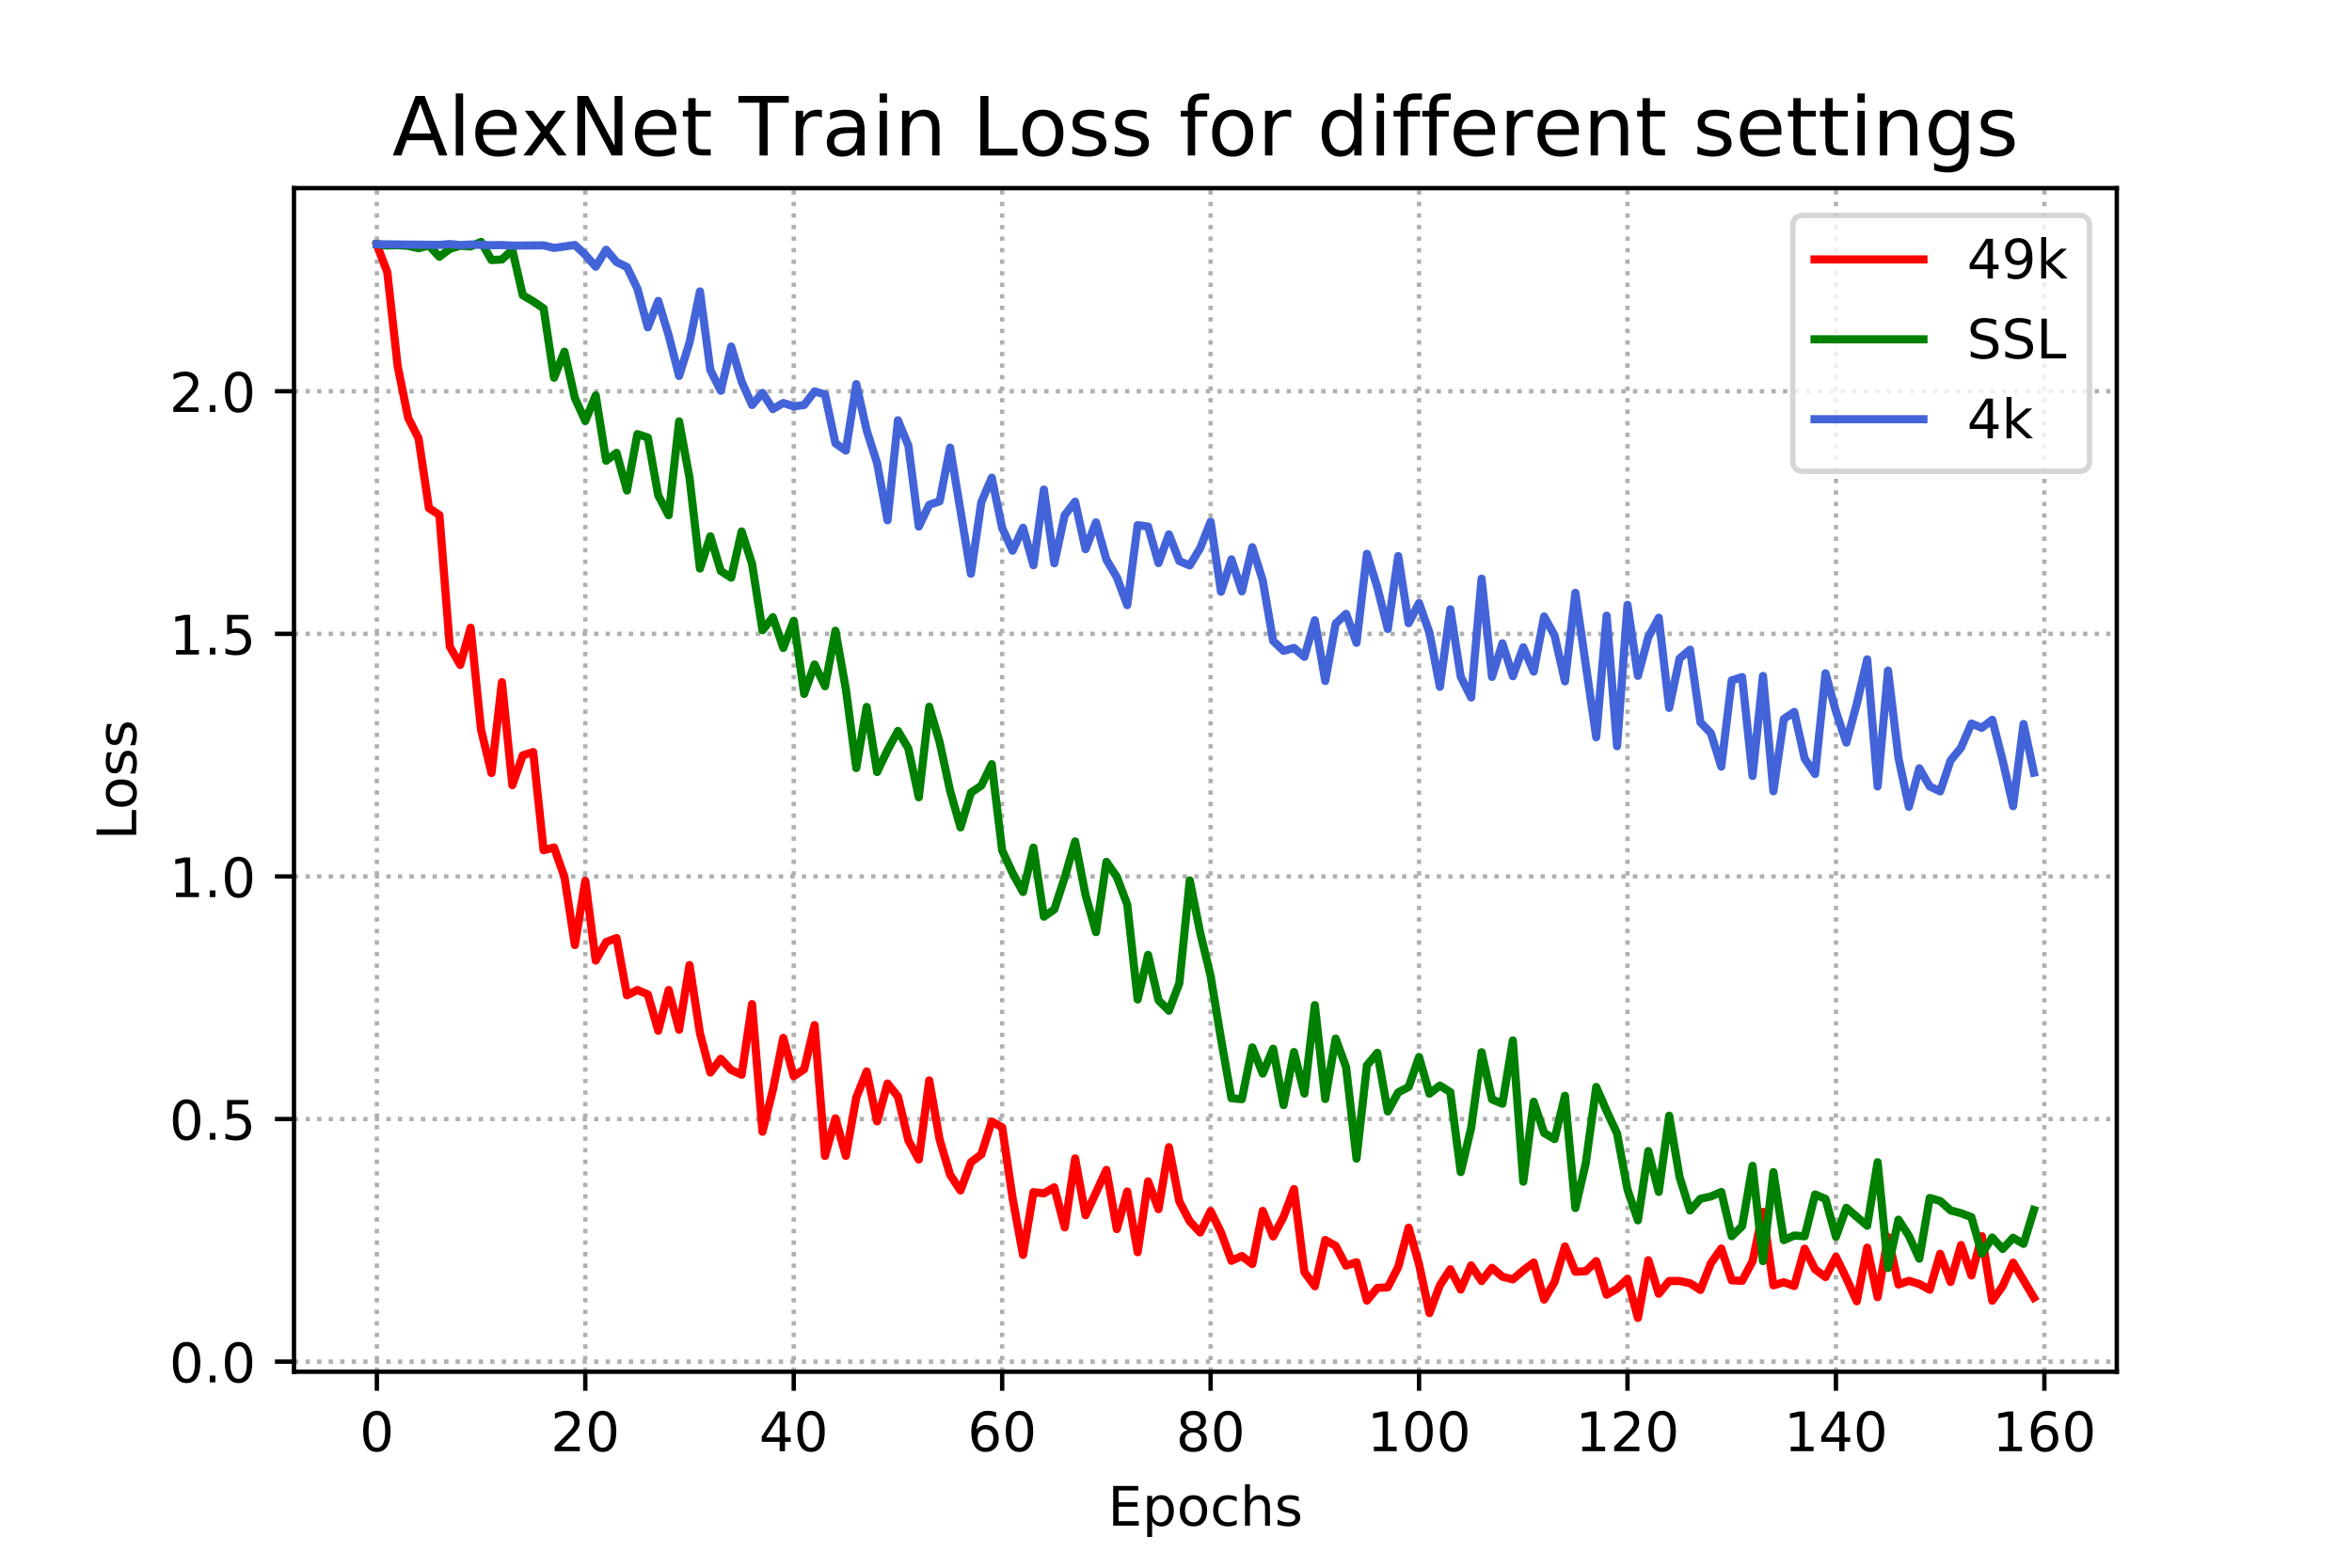 <?xml version="1.0" encoding="utf-8" standalone="no"?>
<!DOCTYPE svg PUBLIC "-//W3C//DTD SVG 1.1//EN"
  "http://www.w3.org/Graphics/SVG/1.1/DTD/svg11.dtd">
<!-- Created with matplotlib (https://matplotlib.org/) -->
<svg height="288pt" version="1.1" viewBox="0 0 432 288" width="432pt" xmlns="http://www.w3.org/2000/svg" xmlns:xlink="http://www.w3.org/1999/xlink">
 <defs>
  <style type="text/css">
*{stroke-linecap:butt;stroke-linejoin:round;}
  </style>
 </defs>
 <g id="figure_1">
  <g id="patch_1">
   <path d="M 0 288 
L 432 288 
L 432 0 
L 0 0 
z
" style="fill:#ffffff;"/>
  </g>
  <g id="axes_1">
   <g id="patch_2">
    <path d="M 54 252 
L 388.8 252 
L 388.8 34.56 
L 54 34.56 
z
" style="fill:#ffffff;"/>
   </g>
   <g id="matplotlib.axis_1">
    <g id="xtick_1">
     <g id="line2d_1">
      <path clip-path="url(#p78d76f0bfd)" d="M 69.218 252 
L 69.218 34.56 
" style="fill:none;stroke:#b0b0b0;stroke-dasharray:0.8,1.32;stroke-dashoffset:0;stroke-width:0.8;"/>
     </g>
     <g id="line2d_2">
      <defs>
       <path d="M 0 0 
L 0 3.5 
" id="mcec41d4103" style="stroke:#000000;stroke-width:0.8;"/>
      </defs>
      <g>
       <use style="stroke:#000000;stroke-width:0.8;" x="69.218" xlink:href="#mcec41d4103" y="252"/>
      </g>
     </g>
     <g id="text_1">
      <!-- 0 -->
      <defs>
       <path d="M 31.781 66.406 
Q 24.172 66.406 20.328 58.906 
Q 16.5 51.422 16.5 36.375 
Q 16.5 21.391 20.328 13.891 
Q 24.172 6.391 31.781 6.391 
Q 39.453 6.391 43.281 13.891 
Q 47.125 21.391 47.125 36.375 
Q 47.125 51.422 43.281 58.906 
Q 39.453 66.406 31.781 66.406 
z
M 31.781 74.219 
Q 44.047 74.219 50.516 64.516 
Q 56.984 54.828 56.984 36.375 
Q 56.984 17.969 50.516 8.266 
Q 44.047 -1.422 31.781 -1.422 
Q 19.531 -1.422 13.062 8.266 
Q 6.594 17.969 6.594 36.375 
Q 6.594 54.828 13.062 64.516 
Q 19.531 74.219 31.781 74.219 
z
" id="DejaVuSans-48"/>
      </defs>
      <g transform="translate(66.037 266.598)scale(0.1 -0.1)">
       <use xlink:href="#DejaVuSans-48"/>
      </g>
     </g>
    </g>
    <g id="xtick_2">
     <g id="line2d_3">
      <path clip-path="url(#p78d76f0bfd)" d="M 107.503 252 
L 107.503 34.56 
" style="fill:none;stroke:#b0b0b0;stroke-dasharray:0.8,1.32;stroke-dashoffset:0;stroke-width:0.8;"/>
     </g>
     <g id="line2d_4">
      <g>
       <use style="stroke:#000000;stroke-width:0.8;" x="107.503" xlink:href="#mcec41d4103" y="252"/>
      </g>
     </g>
     <g id="text_2">
      <!-- 20 -->
      <defs>
       <path d="M 19.188 8.297 
L 53.609 8.297 
L 53.609 0 
L 7.328 0 
L 7.328 8.297 
Q 12.938 14.109 22.625 23.891 
Q 32.328 33.688 34.812 36.531 
Q 39.547 41.844 41.422 45.531 
Q 43.312 49.219 43.312 52.781 
Q 43.312 58.594 39.234 62.25 
Q 35.156 65.922 28.609 65.922 
Q 23.969 65.922 18.812 64.312 
Q 13.672 62.703 7.812 59.422 
L 7.812 69.391 
Q 13.766 71.781 18.938 73 
Q 24.125 74.219 28.422 74.219 
Q 39.75 74.219 46.484 68.547 
Q 53.219 62.891 53.219 53.422 
Q 53.219 48.922 51.531 44.891 
Q 49.859 40.875 45.406 35.406 
Q 44.188 33.984 37.641 27.219 
Q 31.109 20.453 19.188 8.297 
z
" id="DejaVuSans-50"/>
      </defs>
      <g transform="translate(101.14 266.598)scale(0.1 -0.1)">
       <use xlink:href="#DejaVuSans-50"/>
       <use x="63.623" xlink:href="#DejaVuSans-48"/>
      </g>
     </g>
    </g>
    <g id="xtick_3">
     <g id="line2d_5">
      <path clip-path="url(#p78d76f0bfd)" d="M 145.788 252 
L 145.788 34.56 
" style="fill:none;stroke:#b0b0b0;stroke-dasharray:0.8,1.32;stroke-dashoffset:0;stroke-width:0.8;"/>
     </g>
     <g id="line2d_6">
      <g>
       <use style="stroke:#000000;stroke-width:0.8;" x="145.788" xlink:href="#mcec41d4103" y="252"/>
      </g>
     </g>
     <g id="text_3">
      <!-- 40 -->
      <defs>
       <path d="M 37.797 64.312 
L 12.891 25.391 
L 37.797 25.391 
z
M 35.203 72.906 
L 47.609 72.906 
L 47.609 25.391 
L 58.016 25.391 
L 58.016 17.188 
L 47.609 17.188 
L 47.609 0 
L 37.797 0 
L 37.797 17.188 
L 4.891 17.188 
L 4.891 26.703 
z
" id="DejaVuSans-52"/>
      </defs>
      <g transform="translate(139.425 266.598)scale(0.1 -0.1)">
       <use xlink:href="#DejaVuSans-52"/>
       <use x="63.623" xlink:href="#DejaVuSans-48"/>
      </g>
     </g>
    </g>
    <g id="xtick_4">
     <g id="line2d_7">
      <path clip-path="url(#p78d76f0bfd)" d="M 184.072 252 
L 184.072 34.56 
" style="fill:none;stroke:#b0b0b0;stroke-dasharray:0.8,1.32;stroke-dashoffset:0;stroke-width:0.8;"/>
     </g>
     <g id="line2d_8">
      <g>
       <use style="stroke:#000000;stroke-width:0.8;" x="184.072" xlink:href="#mcec41d4103" y="252"/>
      </g>
     </g>
     <g id="text_4">
      <!-- 60 -->
      <defs>
       <path d="M 33.016 40.375 
Q 26.375 40.375 22.484 35.828 
Q 18.609 31.297 18.609 23.391 
Q 18.609 15.531 22.484 10.953 
Q 26.375 6.391 33.016 6.391 
Q 39.656 6.391 43.531 10.953 
Q 47.406 15.531 47.406 23.391 
Q 47.406 31.297 43.531 35.828 
Q 39.656 40.375 33.016 40.375 
z
M 52.594 71.297 
L 52.594 62.312 
Q 48.875 64.062 45.094 64.984 
Q 41.312 65.922 37.594 65.922 
Q 27.828 65.922 22.672 59.328 
Q 17.531 52.734 16.797 39.406 
Q 19.672 43.656 24.016 45.922 
Q 28.375 48.188 33.594 48.188 
Q 44.578 48.188 50.953 41.516 
Q 57.328 34.859 57.328 23.391 
Q 57.328 12.156 50.688 5.359 
Q 44.047 -1.422 33.016 -1.422 
Q 20.359 -1.422 13.672 8.266 
Q 6.984 17.969 6.984 36.375 
Q 6.984 53.656 15.188 63.938 
Q 23.391 74.219 37.203 74.219 
Q 40.922 74.219 44.703 73.484 
Q 48.484 72.75 52.594 71.297 
z
" id="DejaVuSans-54"/>
      </defs>
      <g transform="translate(177.71 266.598)scale(0.1 -0.1)">
       <use xlink:href="#DejaVuSans-54"/>
       <use x="63.623" xlink:href="#DejaVuSans-48"/>
      </g>
     </g>
    </g>
    <g id="xtick_5">
     <g id="line2d_9">
      <path clip-path="url(#p78d76f0bfd)" d="M 222.357 252 
L 222.357 34.56 
" style="fill:none;stroke:#b0b0b0;stroke-dasharray:0.8,1.32;stroke-dashoffset:0;stroke-width:0.8;"/>
     </g>
     <g id="line2d_10">
      <g>
       <use style="stroke:#000000;stroke-width:0.8;" x="222.357" xlink:href="#mcec41d4103" y="252"/>
      </g>
     </g>
     <g id="text_5">
      <!-- 80 -->
      <defs>
       <path d="M 31.781 34.625 
Q 24.75 34.625 20.719 30.859 
Q 16.703 27.094 16.703 20.516 
Q 16.703 13.922 20.719 10.156 
Q 24.75 6.391 31.781 6.391 
Q 38.812 6.391 42.859 10.172 
Q 46.922 13.969 46.922 20.516 
Q 46.922 27.094 42.891 30.859 
Q 38.875 34.625 31.781 34.625 
z
M 21.922 38.812 
Q 15.578 40.375 12.031 44.719 
Q 8.5 49.078 8.5 55.328 
Q 8.5 64.062 14.719 69.141 
Q 20.953 74.219 31.781 74.219 
Q 42.672 74.219 48.875 69.141 
Q 55.078 64.062 55.078 55.328 
Q 55.078 49.078 51.531 44.719 
Q 48 40.375 41.703 38.812 
Q 48.828 37.156 52.797 32.312 
Q 56.781 27.484 56.781 20.516 
Q 56.781 9.906 50.312 4.234 
Q 43.844 -1.422 31.781 -1.422 
Q 19.734 -1.422 13.25 4.234 
Q 6.781 9.906 6.781 20.516 
Q 6.781 27.484 10.781 32.312 
Q 14.797 37.156 21.922 38.812 
z
M 18.312 54.391 
Q 18.312 48.734 21.844 45.562 
Q 25.391 42.391 31.781 42.391 
Q 38.141 42.391 41.719 45.562 
Q 45.312 48.734 45.312 54.391 
Q 45.312 60.062 41.719 63.234 
Q 38.141 66.406 31.781 66.406 
Q 25.391 66.406 21.844 63.234 
Q 18.312 60.062 18.312 54.391 
z
" id="DejaVuSans-56"/>
      </defs>
      <g transform="translate(215.995 266.598)scale(0.1 -0.1)">
       <use xlink:href="#DejaVuSans-56"/>
       <use x="63.623" xlink:href="#DejaVuSans-48"/>
      </g>
     </g>
    </g>
    <g id="xtick_6">
     <g id="line2d_11">
      <path clip-path="url(#p78d76f0bfd)" d="M 260.642 252 
L 260.642 34.56 
" style="fill:none;stroke:#b0b0b0;stroke-dasharray:0.8,1.32;stroke-dashoffset:0;stroke-width:0.8;"/>
     </g>
     <g id="line2d_12">
      <g>
       <use style="stroke:#000000;stroke-width:0.8;" x="260.642" xlink:href="#mcec41d4103" y="252"/>
      </g>
     </g>
     <g id="text_6">
      <!-- 100 -->
      <defs>
       <path d="M 12.406 8.297 
L 28.516 8.297 
L 28.516 63.922 
L 10.984 60.406 
L 10.984 69.391 
L 28.422 72.906 
L 38.281 72.906 
L 38.281 8.297 
L 54.391 8.297 
L 54.391 0 
L 12.406 0 
z
" id="DejaVuSans-49"/>
      </defs>
      <g transform="translate(251.098 266.598)scale(0.1 -0.1)">
       <use xlink:href="#DejaVuSans-49"/>
       <use x="63.623" xlink:href="#DejaVuSans-48"/>
       <use x="127.246" xlink:href="#DejaVuSans-48"/>
      </g>
     </g>
    </g>
    <g id="xtick_7">
     <g id="line2d_13">
      <path clip-path="url(#p78d76f0bfd)" d="M 298.927 252 
L 298.927 34.56 
" style="fill:none;stroke:#b0b0b0;stroke-dasharray:0.8,1.32;stroke-dashoffset:0;stroke-width:0.8;"/>
     </g>
     <g id="line2d_14">
      <g>
       <use style="stroke:#000000;stroke-width:0.8;" x="298.927" xlink:href="#mcec41d4103" y="252"/>
      </g>
     </g>
     <g id="text_7">
      <!-- 120 -->
      <g transform="translate(289.383 266.598)scale(0.1 -0.1)">
       <use xlink:href="#DejaVuSans-49"/>
       <use x="63.623" xlink:href="#DejaVuSans-50"/>
       <use x="127.246" xlink:href="#DejaVuSans-48"/>
      </g>
     </g>
    </g>
    <g id="xtick_8">
     <g id="line2d_15">
      <path clip-path="url(#p78d76f0bfd)" d="M 337.211 252 
L 337.211 34.56 
" style="fill:none;stroke:#b0b0b0;stroke-dasharray:0.8,1.32;stroke-dashoffset:0;stroke-width:0.8;"/>
     </g>
     <g id="line2d_16">
      <g>
       <use style="stroke:#000000;stroke-width:0.8;" x="337.211" xlink:href="#mcec41d4103" y="252"/>
      </g>
     </g>
     <g id="text_8">
      <!-- 140 -->
      <g transform="translate(327.668 266.598)scale(0.1 -0.1)">
       <use xlink:href="#DejaVuSans-49"/>
       <use x="63.623" xlink:href="#DejaVuSans-52"/>
       <use x="127.246" xlink:href="#DejaVuSans-48"/>
      </g>
     </g>
    </g>
    <g id="xtick_9">
     <g id="line2d_17">
      <path clip-path="url(#p78d76f0bfd)" d="M 375.496 252 
L 375.496 34.56 
" style="fill:none;stroke:#b0b0b0;stroke-dasharray:0.8,1.32;stroke-dashoffset:0;stroke-width:0.8;"/>
     </g>
     <g id="line2d_18">
      <g>
       <use style="stroke:#000000;stroke-width:0.8;" x="375.496" xlink:href="#mcec41d4103" y="252"/>
      </g>
     </g>
     <g id="text_9">
      <!-- 160 -->
      <g transform="translate(365.952 266.598)scale(0.1 -0.1)">
       <use xlink:href="#DejaVuSans-49"/>
       <use x="63.623" xlink:href="#DejaVuSans-54"/>
       <use x="127.246" xlink:href="#DejaVuSans-48"/>
      </g>
     </g>
    </g>
    <g id="text_10">
     <!-- Epochs -->
     <defs>
      <path d="M 9.812 72.906 
L 55.906 72.906 
L 55.906 64.594 
L 19.672 64.594 
L 19.672 43.016 
L 54.391 43.016 
L 54.391 34.719 
L 19.672 34.719 
L 19.672 8.297 
L 56.781 8.297 
L 56.781 0 
L 9.812 0 
z
" id="DejaVuSans-69"/>
      <path d="M 18.109 8.203 
L 18.109 -20.797 
L 9.078 -20.797 
L 9.078 54.688 
L 18.109 54.688 
L 18.109 46.391 
Q 20.953 51.266 25.266 53.625 
Q 29.594 56 35.594 56 
Q 45.562 56 51.781 48.094 
Q 58.016 40.188 58.016 27.297 
Q 58.016 14.406 51.781 6.484 
Q 45.562 -1.422 35.594 -1.422 
Q 29.594 -1.422 25.266 0.953 
Q 20.953 3.328 18.109 8.203 
z
M 48.688 27.297 
Q 48.688 37.203 44.609 42.844 
Q 40.531 48.484 33.406 48.484 
Q 26.266 48.484 22.188 42.844 
Q 18.109 37.203 18.109 27.297 
Q 18.109 17.391 22.188 11.75 
Q 26.266 6.109 33.406 6.109 
Q 40.531 6.109 44.609 11.75 
Q 48.688 17.391 48.688 27.297 
z
" id="DejaVuSans-112"/>
      <path d="M 30.609 48.391 
Q 23.391 48.391 19.188 42.75 
Q 14.984 37.109 14.984 27.297 
Q 14.984 17.484 19.156 11.844 
Q 23.344 6.203 30.609 6.203 
Q 37.797 6.203 41.984 11.859 
Q 46.188 17.531 46.188 27.297 
Q 46.188 37.016 41.984 42.703 
Q 37.797 48.391 30.609 48.391 
z
M 30.609 56 
Q 42.328 56 49.016 48.375 
Q 55.719 40.766 55.719 27.297 
Q 55.719 13.875 49.016 6.219 
Q 42.328 -1.422 30.609 -1.422 
Q 18.844 -1.422 12.172 6.219 
Q 5.516 13.875 5.516 27.297 
Q 5.516 40.766 12.172 48.375 
Q 18.844 56 30.609 56 
z
" id="DejaVuSans-111"/>
      <path d="M 48.781 52.594 
L 48.781 44.188 
Q 44.969 46.297 41.141 47.344 
Q 37.312 48.391 33.406 48.391 
Q 24.656 48.391 19.812 42.844 
Q 14.984 37.312 14.984 27.297 
Q 14.984 17.281 19.812 11.734 
Q 24.656 6.203 33.406 6.203 
Q 37.312 6.203 41.141 7.25 
Q 44.969 8.297 48.781 10.406 
L 48.781 2.094 
Q 45.016 0.344 40.984 -0.531 
Q 36.969 -1.422 32.422 -1.422 
Q 20.062 -1.422 12.781 6.344 
Q 5.516 14.109 5.516 27.297 
Q 5.516 40.672 12.859 48.328 
Q 20.219 56 33.016 56 
Q 37.156 56 41.109 55.141 
Q 45.062 54.297 48.781 52.594 
z
" id="DejaVuSans-99"/>
      <path d="M 54.891 33.016 
L 54.891 0 
L 45.906 0 
L 45.906 32.719 
Q 45.906 40.484 42.875 44.328 
Q 39.844 48.188 33.797 48.188 
Q 26.516 48.188 22.312 43.547 
Q 18.109 38.922 18.109 30.906 
L 18.109 0 
L 9.078 0 
L 9.078 75.984 
L 18.109 75.984 
L 18.109 46.188 
Q 21.344 51.125 25.703 53.562 
Q 30.078 56 35.797 56 
Q 45.219 56 50.047 50.172 
Q 54.891 44.344 54.891 33.016 
z
" id="DejaVuSans-104"/>
      <path d="M 44.281 53.078 
L 44.281 44.578 
Q 40.484 46.531 36.375 47.5 
Q 32.281 48.484 27.875 48.484 
Q 21.188 48.484 17.844 46.438 
Q 14.5 44.391 14.5 40.281 
Q 14.5 37.156 16.891 35.375 
Q 19.281 33.594 26.516 31.984 
L 29.594 31.297 
Q 39.156 29.25 43.188 25.516 
Q 47.219 21.781 47.219 15.094 
Q 47.219 7.469 41.188 3.016 
Q 35.156 -1.422 24.609 -1.422 
Q 20.219 -1.422 15.453 -0.562 
Q 10.688 0.297 5.422 2 
L 5.422 11.281 
Q 10.406 8.688 15.234 7.391 
Q 20.062 6.109 24.812 6.109 
Q 31.156 6.109 34.562 8.281 
Q 37.984 10.453 37.984 14.406 
Q 37.984 18.062 35.516 20.016 
Q 33.062 21.969 24.703 23.781 
L 21.578 24.516 
Q 13.234 26.266 9.516 29.906 
Q 5.812 33.547 5.812 39.891 
Q 5.812 47.609 11.281 51.797 
Q 16.75 56 26.812 56 
Q 31.781 56 36.172 55.266 
Q 40.578 54.547 44.281 53.078 
z
" id="DejaVuSans-115"/>
     </defs>
     <g transform="translate(203.484 280.277)scale(0.1 -0.1)">
      <use xlink:href="#DejaVuSans-69"/>
      <use x="63.184" xlink:href="#DejaVuSans-112"/>
      <use x="126.66" xlink:href="#DejaVuSans-111"/>
      <use x="187.842" xlink:href="#DejaVuSans-99"/>
      <use x="242.822" xlink:href="#DejaVuSans-104"/>
      <use x="306.201" xlink:href="#DejaVuSans-115"/>
     </g>
    </g>
   </g>
   <g id="matplotlib.axis_2">
    <g id="ytick_1">
     <g id="line2d_19">
      <path clip-path="url(#p78d76f0bfd)" d="M 54 250.145 
L 388.8 250.145 
" style="fill:none;stroke:#b0b0b0;stroke-dasharray:0.8,1.32;stroke-dashoffset:0;stroke-width:0.8;"/>
     </g>
     <g id="line2d_20">
      <defs>
       <path d="M 0 0 
L -3.5 0 
" id="mdff51195a9" style="stroke:#000000;stroke-width:0.8;"/>
      </defs>
      <g>
       <use style="stroke:#000000;stroke-width:0.8;" x="54" xlink:href="#mdff51195a9" y="250.145"/>
      </g>
     </g>
     <g id="text_11">
      <!-- 0.0 -->
      <defs>
       <path d="M 10.688 12.406 
L 21 12.406 
L 21 0 
L 10.688 0 
z
" id="DejaVuSans-46"/>
      </defs>
      <g transform="translate(31.097 253.945)scale(0.1 -0.1)">
       <use xlink:href="#DejaVuSans-48"/>
       <use x="63.623" xlink:href="#DejaVuSans-46"/>
       <use x="95.41" xlink:href="#DejaVuSans-48"/>
      </g>
     </g>
    </g>
    <g id="ytick_2">
     <g id="line2d_21">
      <path clip-path="url(#p78d76f0bfd)" d="M 54 205.578 
L 388.8 205.578 
" style="fill:none;stroke:#b0b0b0;stroke-dasharray:0.8,1.32;stroke-dashoffset:0;stroke-width:0.8;"/>
     </g>
     <g id="line2d_22">
      <g>
       <use style="stroke:#000000;stroke-width:0.8;" x="54" xlink:href="#mdff51195a9" y="205.578"/>
      </g>
     </g>
     <g id="text_12">
      <!-- 0.5 -->
      <defs>
       <path d="M 10.797 72.906 
L 49.516 72.906 
L 49.516 64.594 
L 19.828 64.594 
L 19.828 46.734 
Q 21.969 47.469 24.109 47.828 
Q 26.266 48.188 28.422 48.188 
Q 40.625 48.188 47.75 41.5 
Q 54.891 34.812 54.891 23.391 
Q 54.891 11.625 47.562 5.094 
Q 40.234 -1.422 26.906 -1.422 
Q 22.312 -1.422 17.547 -0.641 
Q 12.797 0.141 7.719 1.703 
L 7.719 11.625 
Q 12.109 9.234 16.797 8.062 
Q 21.484 6.891 26.703 6.891 
Q 35.156 6.891 40.078 11.328 
Q 45.016 15.766 45.016 23.391 
Q 45.016 31 40.078 35.438 
Q 35.156 39.891 26.703 39.891 
Q 22.75 39.891 18.812 39.016 
Q 14.891 38.141 10.797 36.281 
z
" id="DejaVuSans-53"/>
      </defs>
      <g transform="translate(31.097 209.377)scale(0.1 -0.1)">
       <use xlink:href="#DejaVuSans-48"/>
       <use x="63.623" xlink:href="#DejaVuSans-46"/>
       <use x="95.41" xlink:href="#DejaVuSans-53"/>
      </g>
     </g>
    </g>
    <g id="ytick_3">
     <g id="line2d_23">
      <path clip-path="url(#p78d76f0bfd)" d="M 54 161.011 
L 388.8 161.011 
" style="fill:none;stroke:#b0b0b0;stroke-dasharray:0.8,1.32;stroke-dashoffset:0;stroke-width:0.8;"/>
     </g>
     <g id="line2d_24">
      <g>
       <use style="stroke:#000000;stroke-width:0.8;" x="54" xlink:href="#mdff51195a9" y="161.011"/>
      </g>
     </g>
     <g id="text_13">
      <!-- 1.0 -->
      <g transform="translate(31.097 164.81)scale(0.1 -0.1)">
       <use xlink:href="#DejaVuSans-49"/>
       <use x="63.623" xlink:href="#DejaVuSans-46"/>
       <use x="95.41" xlink:href="#DejaVuSans-48"/>
      </g>
     </g>
    </g>
    <g id="ytick_4">
     <g id="line2d_25">
      <path clip-path="url(#p78d76f0bfd)" d="M 54 116.444 
L 388.8 116.444 
" style="fill:none;stroke:#b0b0b0;stroke-dasharray:0.8,1.32;stroke-dashoffset:0;stroke-width:0.8;"/>
     </g>
     <g id="line2d_26">
      <g>
       <use style="stroke:#000000;stroke-width:0.8;" x="54" xlink:href="#mdff51195a9" y="116.444"/>
      </g>
     </g>
     <g id="text_14">
      <!-- 1.5 -->
      <g transform="translate(31.097 120.243)scale(0.1 -0.1)">
       <use xlink:href="#DejaVuSans-49"/>
       <use x="63.623" xlink:href="#DejaVuSans-46"/>
       <use x="95.41" xlink:href="#DejaVuSans-53"/>
      </g>
     </g>
    </g>
    <g id="ytick_5">
     <g id="line2d_27">
      <path clip-path="url(#p78d76f0bfd)" d="M 54 71.877 
L 388.8 71.877 
" style="fill:none;stroke:#b0b0b0;stroke-dasharray:0.8,1.32;stroke-dashoffset:0;stroke-width:0.8;"/>
     </g>
     <g id="line2d_28">
      <g>
       <use style="stroke:#000000;stroke-width:0.8;" x="54" xlink:href="#mdff51195a9" y="71.877"/>
      </g>
     </g>
     <g id="text_15">
      <!-- 2.0 -->
      <g transform="translate(31.097 75.676)scale(0.1 -0.1)">
       <use xlink:href="#DejaVuSans-50"/>
       <use x="63.623" xlink:href="#DejaVuSans-46"/>
       <use x="95.41" xlink:href="#DejaVuSans-48"/>
      </g>
     </g>
    </g>
    <g id="text_16">
     <!-- Loss -->
     <defs>
      <path d="M 9.812 72.906 
L 19.672 72.906 
L 19.672 8.297 
L 55.172 8.297 
L 55.172 0 
L 9.812 0 
z
" id="DejaVuSans-76"/>
     </defs>
     <g transform="translate(25.017 154.334)rotate(-90)scale(0.1 -0.1)">
      <use xlink:href="#DejaVuSans-76"/>
      <use x="55.697" xlink:href="#DejaVuSans-111"/>
      <use x="116.879" xlink:href="#DejaVuSans-115"/>
      <use x="168.979" xlink:href="#DejaVuSans-115"/>
     </g>
    </g>
   </g>
   <g id="line2d_29">
    <path clip-path="url(#p78d76f0bfd)" d="M 69.218 44.956 
L 71.132 49.991 
L 73.047 67.3 
L 74.961 76.756 
L 76.875 80.522 
L 78.789 93.348 
L 80.704 94.612 
L 82.618 118.794 
L 84.532 122.146 
L 86.446 115.315 
L 88.361 134.079 
L 90.275 142.013 
L 92.189 125.32 
L 94.103 144.243 
L 96.017 138.771 
L 97.932 138.157 
L 99.846 156.194 
L 101.76 155.689 
L 103.674 161.096 
L 105.589 173.616 
L 107.503 161.815 
L 109.417 176.466 
L 111.331 173.063 
L 113.246 172.329 
L 115.16 182.844 
L 117.074 181.867 
L 118.988 182.693 
L 120.903 189.35 
L 122.817 181.874 
L 124.731 189.168 
L 126.645 177.291 
L 128.56 189.797 
L 130.474 197.039 
L 132.388 194.508 
L 134.302 196.564 
L 136.216 197.444 
L 138.131 184.458 
L 140.045 207.915 
L 141.959 200.24 
L 143.873 190.666 
L 145.788 197.711 
L 147.702 196.424 
L 149.616 188.315 
L 151.53 212.351 
L 153.445 205.444 
L 155.359 212.346 
L 157.273 201.623 
L 159.187 196.832 
L 161.102 206.002 
L 163.016 199.052 
L 164.93 201.469 
L 166.844 209.503 
L 168.758 213.022 
L 170.673 198.485 
L 172.587 209.35 
L 174.501 215.809 
L 176.415 218.704 
L 178.33 213.525 
L 180.244 212.067 
L 182.158 206.046 
L 184.072 207.103 
L 185.987 220.125 
L 187.901 230.529 
L 189.815 219.006 
L 191.729 219.231 
L 193.644 218.126 
L 195.558 225.486 
L 197.472 212.814 
L 199.386 223.251 
L 203.215 214.923 
L 205.129 225.802 
L 207.043 218.889 
L 208.957 230.043 
L 210.872 217.032 
L 212.786 222.129 
L 214.7 210.75 
L 216.614 220.728 
L 218.529 224.373 
L 220.443 226.424 
L 222.357 222.5 
L 224.271 226.406 
L 226.186 231.62 
L 228.1 230.747 
L 230.014 232.219 
L 231.928 222.454 
L 233.843 227.154 
L 235.757 223.541 
L 237.671 218.436 
L 239.585 233.692 
L 241.499 236.303 
L 243.414 227.805 
L 245.328 228.879 
L 247.242 232.516 
L 249.156 231.886 
L 251.071 238.932 
L 252.985 236.596 
L 254.899 236.498 
L 256.813 232.757 
L 258.728 225.539 
L 260.642 232.264 
L 262.556 241.236 
L 264.47 236.117 
L 266.385 233.177 
L 268.299 236.901 
L 270.213 232.469 
L 272.127 235.345 
L 274.042 232.91 
L 275.956 234.542 
L 277.87 235.031 
L 279.784 233.38 
L 281.698 231.946 
L 283.613 238.75 
L 285.527 235.524 
L 287.441 228.983 
L 289.355 233.628 
L 291.27 233.535 
L 293.184 231.674 
L 295.098 237.854 
L 297.012 236.746 
L 298.927 234.928 
L 300.841 242.116 
L 302.755 231.515 
L 304.669 237.684 
L 306.584 235.337 
L 308.498 235.335 
L 310.412 235.743 
L 312.326 236.978 
L 314.24 232.083 
L 316.155 229.366 
L 318.069 235.209 
L 319.983 235.297 
L 321.897 231.71 
L 323.812 222.634 
L 325.726 236.132 
L 327.64 235.563 
L 329.554 236.256 
L 331.469 229.4 
L 333.383 233.183 
L 335.297 234.613 
L 337.211 230.888 
L 339.126 234.824 
L 341.04 239.057 
L 342.954 229.205 
L 344.868 238.305 
L 346.783 227.258 
L 348.697 235.981 
L 350.611 235.301 
L 352.525 235.881 
L 354.439 236.938 
L 356.354 230.338 
L 358.268 235.506 
L 360.182 228.72 
L 362.096 234.314 
L 364.011 227.092 
L 365.925 238.944 
L 367.839 236.265 
L 369.753 231.959 
L 373.582 238.412 
L 373.582 238.412 
" style="fill:none;stroke:#ff0000;stroke-linecap:square;stroke-width:1.5;"/>
   </g>
   <g id="line2d_30">
    <path clip-path="url(#p78d76f0bfd)" d="M 69.218 44.875 
L 71.132 45.104 
L 73.047 45.053 
L 74.961 45.168 
L 76.875 45.606 
L 78.789 45.111 
L 80.704 47.176 
L 82.618 45.727 
L 84.532 45.15 
L 86.446 45.27 
L 88.361 44.444 
L 90.275 47.771 
L 92.189 47.676 
L 94.103 45.894 
L 96.017 54.231 
L 97.932 55.361 
L 99.846 56.663 
L 101.76 69.391 
L 103.674 64.608 
L 105.589 73.119 
L 107.503 77.326 
L 109.417 72.637 
L 111.331 84.638 
L 113.246 83.188 
L 115.16 90.109 
L 117.074 79.747 
L 118.988 80.382 
L 120.903 91.02 
L 122.817 94.655 
L 124.731 77.412 
L 126.645 87.763 
L 128.56 104.447 
L 130.474 98.536 
L 132.388 104.898 
L 134.302 106.124 
L 136.216 97.634 
L 138.131 103.569 
L 140.045 115.782 
L 141.959 113.393 
L 143.873 119.037 
L 145.788 114.042 
L 147.702 127.474 
L 149.616 122.066 
L 151.53 126.068 
L 153.445 115.88 
L 155.359 126.568 
L 157.273 141.096 
L 159.187 129.876 
L 161.102 141.825 
L 163.016 137.819 
L 164.93 134.281 
L 166.844 137.513 
L 168.758 146.478 
L 170.673 129.828 
L 172.587 136.355 
L 174.501 145.242 
L 176.415 152.002 
L 178.33 145.625 
L 180.244 144.323 
L 182.158 140.384 
L 184.072 156.248 
L 185.987 160.39 
L 187.901 163.875 
L 189.815 155.715 
L 191.729 168.399 
L 193.644 167.076 
L 195.558 161.216 
L 197.472 154.577 
L 199.386 164.423 
L 201.301 171.245 
L 203.215 158.325 
L 205.129 161.077 
L 207.043 166.158 
L 208.957 183.615 
L 210.872 175.415 
L 212.786 183.756 
L 214.7 185.669 
L 216.614 180.619 
L 218.529 161.74 
L 220.443 171.356 
L 222.357 179.291 
L 224.271 190.884 
L 226.186 201.759 
L 228.1 201.933 
L 230.014 192.418 
L 231.928 197.231 
L 233.843 192.663 
L 235.757 203.014 
L 237.671 193.263 
L 239.585 200.905 
L 241.499 184.642 
L 243.414 201.904 
L 245.328 190.799 
L 247.242 196.061 
L 249.156 212.85 
L 251.071 195.717 
L 252.985 193.412 
L 254.899 204.182 
L 256.813 200.676 
L 258.728 199.689 
L 260.642 194.181 
L 262.556 200.913 
L 264.47 199.432 
L 266.385 200.632 
L 268.299 215.32 
L 270.213 207.181 
L 272.127 193.304 
L 274.042 201.974 
L 275.956 202.763 
L 277.87 191.14 
L 279.784 217.088 
L 281.698 202.403 
L 283.613 208.134 
L 285.527 209.258 
L 287.441 201.304 
L 289.355 221.933 
L 291.27 213.657 
L 293.184 199.689 
L 295.098 204.106 
L 297.012 208.235 
L 298.927 218.522 
L 300.841 224.188 
L 302.755 211.46 
L 304.669 218.963 
L 306.584 204.964 
L 308.498 216.256 
L 310.412 222.38 
L 312.326 220.221 
L 314.24 219.802 
L 316.155 218.976 
L 318.069 227.108 
L 319.983 225.258 
L 321.897 214.173 
L 323.812 231.685 
L 325.726 215.33 
L 327.64 227.823 
L 329.554 226.98 
L 331.469 227.11 
L 333.383 219.437 
L 335.297 220.253 
L 337.211 227.213 
L 339.126 221.885 
L 342.954 225.181 
L 344.868 213.511 
L 346.783 232.945 
L 348.697 224.064 
L 350.611 227.028 
L 352.525 231.234 
L 354.439 220.081 
L 356.354 220.628 
L 358.268 222.357 
L 360.182 222.872 
L 362.096 223.605 
L 364.011 230.312 
L 365.925 227.35 
L 367.839 229.443 
L 369.753 227.393 
L 371.668 228.514 
L 373.582 222.281 
L 373.582 222.281 
" style="fill:none;stroke:#008000;stroke-linecap:square;stroke-width:1.5;"/>
   </g>
   <g id="line2d_31">
    <path clip-path="url(#p78d76f0bfd)" d="M 69.218 44.875 
L 80.704 44.99 
L 82.618 44.836 
L 84.532 45.024 
L 86.446 44.918 
L 90.275 45.052 
L 92.189 45.021 
L 94.103 45.127 
L 99.846 45.077 
L 101.76 45.549 
L 105.589 45.004 
L 107.503 46.804 
L 109.417 48.999 
L 111.331 45.883 
L 113.246 48.138 
L 115.16 49.058 
L 117.074 53.028 
L 118.988 60.138 
L 120.903 55.284 
L 122.817 61.607 
L 124.731 69.071 
L 126.645 62.952 
L 128.56 53.538 
L 130.474 67.994 
L 132.388 71.786 
L 134.302 63.668 
L 136.216 70.092 
L 138.131 74.402 
L 140.045 72.182 
L 141.959 75.149 
L 143.873 74.032 
L 145.788 74.67 
L 147.702 74.395 
L 149.616 71.911 
L 151.53 72.46 
L 153.445 81.434 
L 155.359 82.769 
L 157.273 70.56 
L 159.187 79.062 
L 161.102 85.081 
L 163.016 95.584 
L 164.93 77.215 
L 166.844 81.875 
L 168.758 96.729 
L 170.673 92.735 
L 172.587 92.089 
L 174.501 82.226 
L 178.33 105.402 
L 180.244 92.253 
L 182.158 87.762 
L 184.072 97.006 
L 185.987 101.174 
L 187.901 96.955 
L 189.815 103.835 
L 191.729 89.941 
L 193.644 103.471 
L 195.558 94.635 
L 197.472 92.167 
L 199.386 100.897 
L 201.301 95.965 
L 203.215 102.796 
L 205.129 106.043 
L 207.043 111.175 
L 208.957 96.473 
L 210.872 96.739 
L 212.786 103.446 
L 214.7 98.162 
L 216.614 103.074 
L 218.529 103.878 
L 220.443 100.689 
L 222.357 95.852 
L 224.271 108.715 
L 226.186 102.759 
L 228.1 108.64 
L 230.014 100.526 
L 231.928 106.628 
L 233.843 117.739 
L 235.757 119.569 
L 237.671 119.034 
L 239.585 120.669 
L 241.499 113.945 
L 243.414 125.106 
L 245.328 114.563 
L 247.242 112.766 
L 249.156 118.09 
L 251.071 101.736 
L 252.985 107.928 
L 254.899 115.553 
L 256.813 102.156 
L 258.728 114.483 
L 260.642 110.775 
L 262.556 116.246 
L 264.47 126.175 
L 266.385 111.935 
L 268.299 124.331 
L 270.213 128.135 
L 272.127 106.302 
L 274.042 124.352 
L 275.956 118.186 
L 277.87 124.23 
L 279.784 118.915 
L 281.698 123.378 
L 283.613 113.258 
L 285.527 116.73 
L 287.441 125.173 
L 289.355 108.911 
L 293.184 135.441 
L 295.098 113.1 
L 297.012 137.088 
L 298.927 111.122 
L 300.841 124.164 
L 302.755 117.049 
L 304.669 113.485 
L 306.584 130.054 
L 308.498 120.968 
L 310.412 119.35 
L 312.326 132.691 
L 314.24 134.695 
L 316.155 140.844 
L 318.069 125.002 
L 319.983 124.378 
L 321.897 142.564 
L 323.812 124.176 
L 325.726 145.36 
L 327.64 132.079 
L 329.554 130.788 
L 331.469 139.36 
L 333.383 142.197 
L 335.297 123.685 
L 337.211 130.697 
L 339.126 136.438 
L 341.04 129.322 
L 342.954 121.126 
L 344.868 144.473 
L 346.783 123.197 
L 348.697 139.206 
L 350.611 148.217 
L 352.525 141.14 
L 354.439 144.467 
L 356.354 145.392 
L 358.268 139.711 
L 360.182 137.371 
L 362.096 132.932 
L 364.011 133.704 
L 365.925 132.235 
L 367.839 139.715 
L 369.753 148.102 
L 371.668 133.012 
L 373.582 141.949 
L 373.582 141.949 
" style="fill:none;stroke:#4363d8;stroke-linecap:square;stroke-width:1.5;"/>
   </g>
   <g id="patch_3">
    <path d="M 54 252 
L 54 34.56 
" style="fill:none;stroke:#000000;stroke-linecap:square;stroke-linejoin:miter;stroke-width:0.8;"/>
   </g>
   <g id="patch_4">
    <path d="M 388.8 252 
L 388.8 34.56 
" style="fill:none;stroke:#000000;stroke-linecap:square;stroke-linejoin:miter;stroke-width:0.8;"/>
   </g>
   <g id="patch_5">
    <path d="M 54 252 
L 388.8 252 
" style="fill:none;stroke:#000000;stroke-linecap:square;stroke-linejoin:miter;stroke-width:0.8;"/>
   </g>
   <g id="patch_6">
    <path d="M 54 34.56 
L 388.8 34.56 
" style="fill:none;stroke:#000000;stroke-linecap:square;stroke-linejoin:miter;stroke-width:0.8;"/>
   </g>
   <g id="text_17">
    <!-- AlexNet Train Loss for different settings -->
    <defs>
     <path d="M 34.188 63.188 
L 20.797 26.906 
L 47.609 26.906 
z
M 28.609 72.906 
L 39.797 72.906 
L 67.578 0 
L 57.328 0 
L 50.688 18.703 
L 17.828 18.703 
L 11.188 0 
L 0.781 0 
z
" id="DejaVuSans-65"/>
     <path d="M 9.422 75.984 
L 18.406 75.984 
L 18.406 0 
L 9.422 0 
z
" id="DejaVuSans-108"/>
     <path d="M 56.203 29.594 
L 56.203 25.203 
L 14.891 25.203 
Q 15.484 15.922 20.484 11.062 
Q 25.484 6.203 34.422 6.203 
Q 39.594 6.203 44.453 7.469 
Q 49.312 8.734 54.109 11.281 
L 54.109 2.781 
Q 49.266 0.734 44.188 -0.344 
Q 39.109 -1.422 33.891 -1.422 
Q 20.797 -1.422 13.156 6.188 
Q 5.516 13.812 5.516 26.812 
Q 5.516 40.234 12.766 48.109 
Q 20.016 56 32.328 56 
Q 43.359 56 49.781 48.891 
Q 56.203 41.797 56.203 29.594 
z
M 47.219 32.234 
Q 47.125 39.594 43.094 43.984 
Q 39.062 48.391 32.422 48.391 
Q 24.906 48.391 20.391 44.141 
Q 15.875 39.891 15.188 32.172 
z
" id="DejaVuSans-101"/>
     <path d="M 54.891 54.688 
L 35.109 28.078 
L 55.906 0 
L 45.312 0 
L 29.391 21.484 
L 13.484 0 
L 2.875 0 
L 24.125 28.609 
L 4.688 54.688 
L 15.281 54.688 
L 29.781 35.203 
L 44.281 54.688 
z
" id="DejaVuSans-120"/>
     <path d="M 9.812 72.906 
L 23.094 72.906 
L 55.422 11.922 
L 55.422 72.906 
L 64.984 72.906 
L 64.984 0 
L 51.703 0 
L 19.391 60.984 
L 19.391 0 
L 9.812 0 
z
" id="DejaVuSans-78"/>
     <path d="M 18.312 70.219 
L 18.312 54.688 
L 36.812 54.688 
L 36.812 47.703 
L 18.312 47.703 
L 18.312 18.016 
Q 18.312 11.328 20.141 9.422 
Q 21.969 7.516 27.594 7.516 
L 36.812 7.516 
L 36.812 0 
L 27.594 0 
Q 17.188 0 13.234 3.875 
Q 9.281 7.766 9.281 18.016 
L 9.281 47.703 
L 2.688 47.703 
L 2.688 54.688 
L 9.281 54.688 
L 9.281 70.219 
z
" id="DejaVuSans-116"/>
     <path id="DejaVuSans-32"/>
     <path d="M -0.297 72.906 
L 61.375 72.906 
L 61.375 64.594 
L 35.5 64.594 
L 35.5 0 
L 25.594 0 
L 25.594 64.594 
L -0.297 64.594 
z
" id="DejaVuSans-84"/>
     <path d="M 41.109 46.297 
Q 39.594 47.172 37.812 47.578 
Q 36.031 48 33.891 48 
Q 26.266 48 22.188 43.047 
Q 18.109 38.094 18.109 28.812 
L 18.109 0 
L 9.078 0 
L 9.078 54.688 
L 18.109 54.688 
L 18.109 46.188 
Q 20.953 51.172 25.484 53.578 
Q 30.031 56 36.531 56 
Q 37.453 56 38.578 55.875 
Q 39.703 55.766 41.062 55.516 
z
" id="DejaVuSans-114"/>
     <path d="M 34.281 27.484 
Q 23.391 27.484 19.188 25 
Q 14.984 22.516 14.984 16.5 
Q 14.984 11.719 18.141 8.906 
Q 21.297 6.109 26.703 6.109 
Q 34.188 6.109 38.703 11.406 
Q 43.219 16.703 43.219 25.484 
L 43.219 27.484 
z
M 52.203 31.203 
L 52.203 0 
L 43.219 0 
L 43.219 8.297 
Q 40.141 3.328 35.547 0.953 
Q 30.953 -1.422 24.312 -1.422 
Q 15.922 -1.422 10.953 3.297 
Q 6 8.016 6 15.922 
Q 6 25.141 12.172 29.828 
Q 18.359 34.516 30.609 34.516 
L 43.219 34.516 
L 43.219 35.406 
Q 43.219 41.609 39.141 45 
Q 35.062 48.391 27.688 48.391 
Q 23 48.391 18.547 47.266 
Q 14.109 46.141 10.016 43.891 
L 10.016 52.203 
Q 14.938 54.109 19.578 55.047 
Q 24.219 56 28.609 56 
Q 40.484 56 46.344 49.844 
Q 52.203 43.703 52.203 31.203 
z
" id="DejaVuSans-97"/>
     <path d="M 9.422 54.688 
L 18.406 54.688 
L 18.406 0 
L 9.422 0 
z
M 9.422 75.984 
L 18.406 75.984 
L 18.406 64.594 
L 9.422 64.594 
z
" id="DejaVuSans-105"/>
     <path d="M 54.891 33.016 
L 54.891 0 
L 45.906 0 
L 45.906 32.719 
Q 45.906 40.484 42.875 44.328 
Q 39.844 48.188 33.797 48.188 
Q 26.516 48.188 22.312 43.547 
Q 18.109 38.922 18.109 30.906 
L 18.109 0 
L 9.078 0 
L 9.078 54.688 
L 18.109 54.688 
L 18.109 46.188 
Q 21.344 51.125 25.703 53.562 
Q 30.078 56 35.797 56 
Q 45.219 56 50.047 50.172 
Q 54.891 44.344 54.891 33.016 
z
" id="DejaVuSans-110"/>
     <path d="M 37.109 75.984 
L 37.109 68.5 
L 28.516 68.5 
Q 23.688 68.5 21.797 66.547 
Q 19.922 64.594 19.922 59.516 
L 19.922 54.688 
L 34.719 54.688 
L 34.719 47.703 
L 19.922 47.703 
L 19.922 0 
L 10.891 0 
L 10.891 47.703 
L 2.297 47.703 
L 2.297 54.688 
L 10.891 54.688 
L 10.891 58.5 
Q 10.891 67.625 15.141 71.797 
Q 19.391 75.984 28.609 75.984 
z
" id="DejaVuSans-102"/>
     <path d="M 45.406 46.391 
L 45.406 75.984 
L 54.391 75.984 
L 54.391 0 
L 45.406 0 
L 45.406 8.203 
Q 42.578 3.328 38.25 0.953 
Q 33.938 -1.422 27.875 -1.422 
Q 17.969 -1.422 11.734 6.484 
Q 5.516 14.406 5.516 27.297 
Q 5.516 40.188 11.734 48.094 
Q 17.969 56 27.875 56 
Q 33.938 56 38.25 53.625 
Q 42.578 51.266 45.406 46.391 
z
M 14.797 27.297 
Q 14.797 17.391 18.875 11.75 
Q 22.953 6.109 30.078 6.109 
Q 37.203 6.109 41.297 11.75 
Q 45.406 17.391 45.406 27.297 
Q 45.406 37.203 41.297 42.844 
Q 37.203 48.484 30.078 48.484 
Q 22.953 48.484 18.875 42.844 
Q 14.797 37.203 14.797 27.297 
z
" id="DejaVuSans-100"/>
     <path d="M 45.406 27.984 
Q 45.406 37.75 41.375 43.109 
Q 37.359 48.484 30.078 48.484 
Q 22.859 48.484 18.828 43.109 
Q 14.797 37.75 14.797 27.984 
Q 14.797 18.266 18.828 12.891 
Q 22.859 7.516 30.078 7.516 
Q 37.359 7.516 41.375 12.891 
Q 45.406 18.266 45.406 27.984 
z
M 54.391 6.781 
Q 54.391 -7.172 48.188 -13.984 
Q 42 -20.797 29.203 -20.797 
Q 24.469 -20.797 20.266 -20.094 
Q 16.062 -19.391 12.109 -17.922 
L 12.109 -9.188 
Q 16.062 -11.328 19.922 -12.344 
Q 23.781 -13.375 27.781 -13.375 
Q 36.625 -13.375 41.016 -8.766 
Q 45.406 -4.156 45.406 5.172 
L 45.406 9.625 
Q 42.625 4.781 38.281 2.391 
Q 33.938 0 27.875 0 
Q 17.828 0 11.672 7.656 
Q 5.516 15.328 5.516 27.984 
Q 5.516 40.672 11.672 48.328 
Q 17.828 56 27.875 56 
Q 33.938 56 38.281 53.609 
Q 42.625 51.219 45.406 46.391 
L 45.406 54.688 
L 54.391 54.688 
z
" id="DejaVuSans-103"/>
    </defs>
    <g transform="translate(72.039 28.56)scale(0.15 -0.15)">
     <use xlink:href="#DejaVuSans-65"/>
     <use x="68.408" xlink:href="#DejaVuSans-108"/>
     <use x="96.191" xlink:href="#DejaVuSans-101"/>
     <use x="157.699" xlink:href="#DejaVuSans-120"/>
     <use x="216.879" xlink:href="#DejaVuSans-78"/>
     <use x="291.684" xlink:href="#DejaVuSans-101"/>
     <use x="353.207" xlink:href="#DejaVuSans-116"/>
     <use x="392.416" xlink:href="#DejaVuSans-32"/>
     <use x="424.203" xlink:href="#DejaVuSans-84"/>
     <use x="485.068" xlink:href="#DejaVuSans-114"/>
     <use x="526.182" xlink:href="#DejaVuSans-97"/>
     <use x="587.461" xlink:href="#DejaVuSans-105"/>
     <use x="615.244" xlink:href="#DejaVuSans-110"/>
     <use x="678.623" xlink:href="#DejaVuSans-32"/>
     <use x="710.41" xlink:href="#DejaVuSans-76"/>
     <use x="766.107" xlink:href="#DejaVuSans-111"/>
     <use x="827.289" xlink:href="#DejaVuSans-115"/>
     <use x="879.389" xlink:href="#DejaVuSans-115"/>
     <use x="931.488" xlink:href="#DejaVuSans-32"/>
     <use x="963.275" xlink:href="#DejaVuSans-102"/>
     <use x="998.48" xlink:href="#DejaVuSans-111"/>
     <use x="1059.662" xlink:href="#DejaVuSans-114"/>
     <use x="1100.775" xlink:href="#DejaVuSans-32"/>
     <use x="1132.562" xlink:href="#DejaVuSans-100"/>
     <use x="1196.039" xlink:href="#DejaVuSans-105"/>
     <use x="1223.822" xlink:href="#DejaVuSans-102"/>
     <use x="1259.027" xlink:href="#DejaVuSans-102"/>
     <use x="1294.232" xlink:href="#DejaVuSans-101"/>
     <use x="1355.756" xlink:href="#DejaVuSans-114"/>
     <use x="1396.838" xlink:href="#DejaVuSans-101"/>
     <use x="1458.361" xlink:href="#DejaVuSans-110"/>
     <use x="1521.74" xlink:href="#DejaVuSans-116"/>
     <use x="1560.949" xlink:href="#DejaVuSans-32"/>
     <use x="1592.736" xlink:href="#DejaVuSans-115"/>
     <use x="1644.836" xlink:href="#DejaVuSans-101"/>
     <use x="1706.359" xlink:href="#DejaVuSans-116"/>
     <use x="1745.568" xlink:href="#DejaVuSans-116"/>
     <use x="1784.777" xlink:href="#DejaVuSans-105"/>
     <use x="1812.561" xlink:href="#DejaVuSans-110"/>
     <use x="1875.939" xlink:href="#DejaVuSans-103"/>
     <use x="1939.416" xlink:href="#DejaVuSans-115"/>
    </g>
   </g>
   <g id="legend_1">
    <g id="patch_7">
     <path d="M 331.284 86.594 
L 381.8 86.594 
Q 383.8 86.594 383.8 84.594 
L 383.8 41.56 
Q 383.8 39.56 381.8 39.56 
L 331.284 39.56 
Q 329.284 39.56 329.284 41.56 
L 329.284 84.594 
Q 329.284 86.594 331.284 86.594 
z
" style="fill:#ffffff;opacity:0.8;stroke:#cccccc;stroke-linejoin:miter;"/>
    </g>
    <g id="line2d_32">
     <path d="M 333.284 47.658 
L 353.284 47.658 
" style="fill:none;stroke:#ff0000;stroke-linecap:square;stroke-width:1.5;"/>
    </g>
    <g id="line2d_33"/>
    <g id="text_18">
     <!-- 49k -->
     <defs>
      <path d="M 10.984 1.516 
L 10.984 10.5 
Q 14.703 8.734 18.5 7.812 
Q 22.312 6.891 25.984 6.891 
Q 35.75 6.891 40.891 13.453 
Q 46.047 20.016 46.781 33.406 
Q 43.953 29.203 39.594 26.953 
Q 35.25 24.703 29.984 24.703 
Q 19.047 24.703 12.672 31.312 
Q 6.297 37.938 6.297 49.422 
Q 6.297 60.641 12.938 67.422 
Q 19.578 74.219 30.609 74.219 
Q 43.266 74.219 49.922 64.516 
Q 56.594 54.828 56.594 36.375 
Q 56.594 19.141 48.406 8.859 
Q 40.234 -1.422 26.422 -1.422 
Q 22.703 -1.422 18.891 -0.688 
Q 15.094 0.047 10.984 1.516 
z
M 30.609 32.422 
Q 37.25 32.422 41.125 36.953 
Q 45.016 41.5 45.016 49.422 
Q 45.016 57.281 41.125 61.844 
Q 37.25 66.406 30.609 66.406 
Q 23.969 66.406 20.094 61.844 
Q 16.219 57.281 16.219 49.422 
Q 16.219 41.5 20.094 36.953 
Q 23.969 32.422 30.609 32.422 
z
" id="DejaVuSans-57"/>
      <path d="M 9.078 75.984 
L 18.109 75.984 
L 18.109 31.109 
L 44.922 54.688 
L 56.391 54.688 
L 27.391 29.109 
L 57.625 0 
L 45.906 0 
L 18.109 26.703 
L 18.109 0 
L 9.078 0 
z
" id="DejaVuSans-107"/>
     </defs>
     <g transform="translate(361.284 51.158)scale(0.1 -0.1)">
      <use xlink:href="#DejaVuSans-52"/>
      <use x="63.623" xlink:href="#DejaVuSans-57"/>
      <use x="127.246" xlink:href="#DejaVuSans-107"/>
     </g>
    </g>
    <g id="line2d_34">
     <path d="M 333.284 62.337 
L 353.284 62.337 
" style="fill:none;stroke:#008000;stroke-linecap:square;stroke-width:1.5;"/>
    </g>
    <g id="line2d_35"/>
    <g id="text_19">
     <!-- SSL -->
     <defs>
      <path d="M 53.516 70.516 
L 53.516 60.891 
Q 47.906 63.578 42.922 64.891 
Q 37.938 66.219 33.297 66.219 
Q 25.25 66.219 20.875 63.094 
Q 16.5 59.969 16.5 54.203 
Q 16.5 49.359 19.406 46.891 
Q 22.312 44.438 30.422 42.922 
L 36.375 41.703 
Q 47.406 39.594 52.656 34.297 
Q 57.906 29 57.906 20.125 
Q 57.906 9.516 50.797 4.047 
Q 43.703 -1.422 29.984 -1.422 
Q 24.812 -1.422 18.969 -0.25 
Q 13.141 0.922 6.891 3.219 
L 6.891 13.375 
Q 12.891 10.016 18.656 8.297 
Q 24.422 6.594 29.984 6.594 
Q 38.422 6.594 43.016 9.906 
Q 47.609 13.234 47.609 19.391 
Q 47.609 24.75 44.312 27.781 
Q 41.016 30.812 33.5 32.328 
L 27.484 33.5 
Q 16.453 35.688 11.516 40.375 
Q 6.594 45.062 6.594 53.422 
Q 6.594 63.094 13.406 68.656 
Q 20.219 74.219 32.172 74.219 
Q 37.312 74.219 42.625 73.281 
Q 47.953 72.359 53.516 70.516 
z
" id="DejaVuSans-83"/>
     </defs>
     <g transform="translate(361.284 65.837)scale(0.1 -0.1)">
      <use xlink:href="#DejaVuSans-83"/>
      <use x="63.477" xlink:href="#DejaVuSans-83"/>
      <use x="126.953" xlink:href="#DejaVuSans-76"/>
     </g>
    </g>
    <g id="line2d_36">
     <path d="M 333.284 77.015 
L 353.284 77.015 
" style="fill:none;stroke:#4363d8;stroke-linecap:square;stroke-width:1.5;"/>
    </g>
    <g id="line2d_37"/>
    <g id="text_20">
     <!-- 4k -->
     <g transform="translate(361.284 80.515)scale(0.1 -0.1)">
      <use xlink:href="#DejaVuSans-52"/>
      <use x="63.623" xlink:href="#DejaVuSans-107"/>
     </g>
    </g>
   </g>
  </g>
 </g>
 <defs>
  <clipPath id="p78d76f0bfd">
   <rect height="217.44" width="334.8" x="54" y="34.56"/>
  </clipPath>
 </defs>
</svg>

